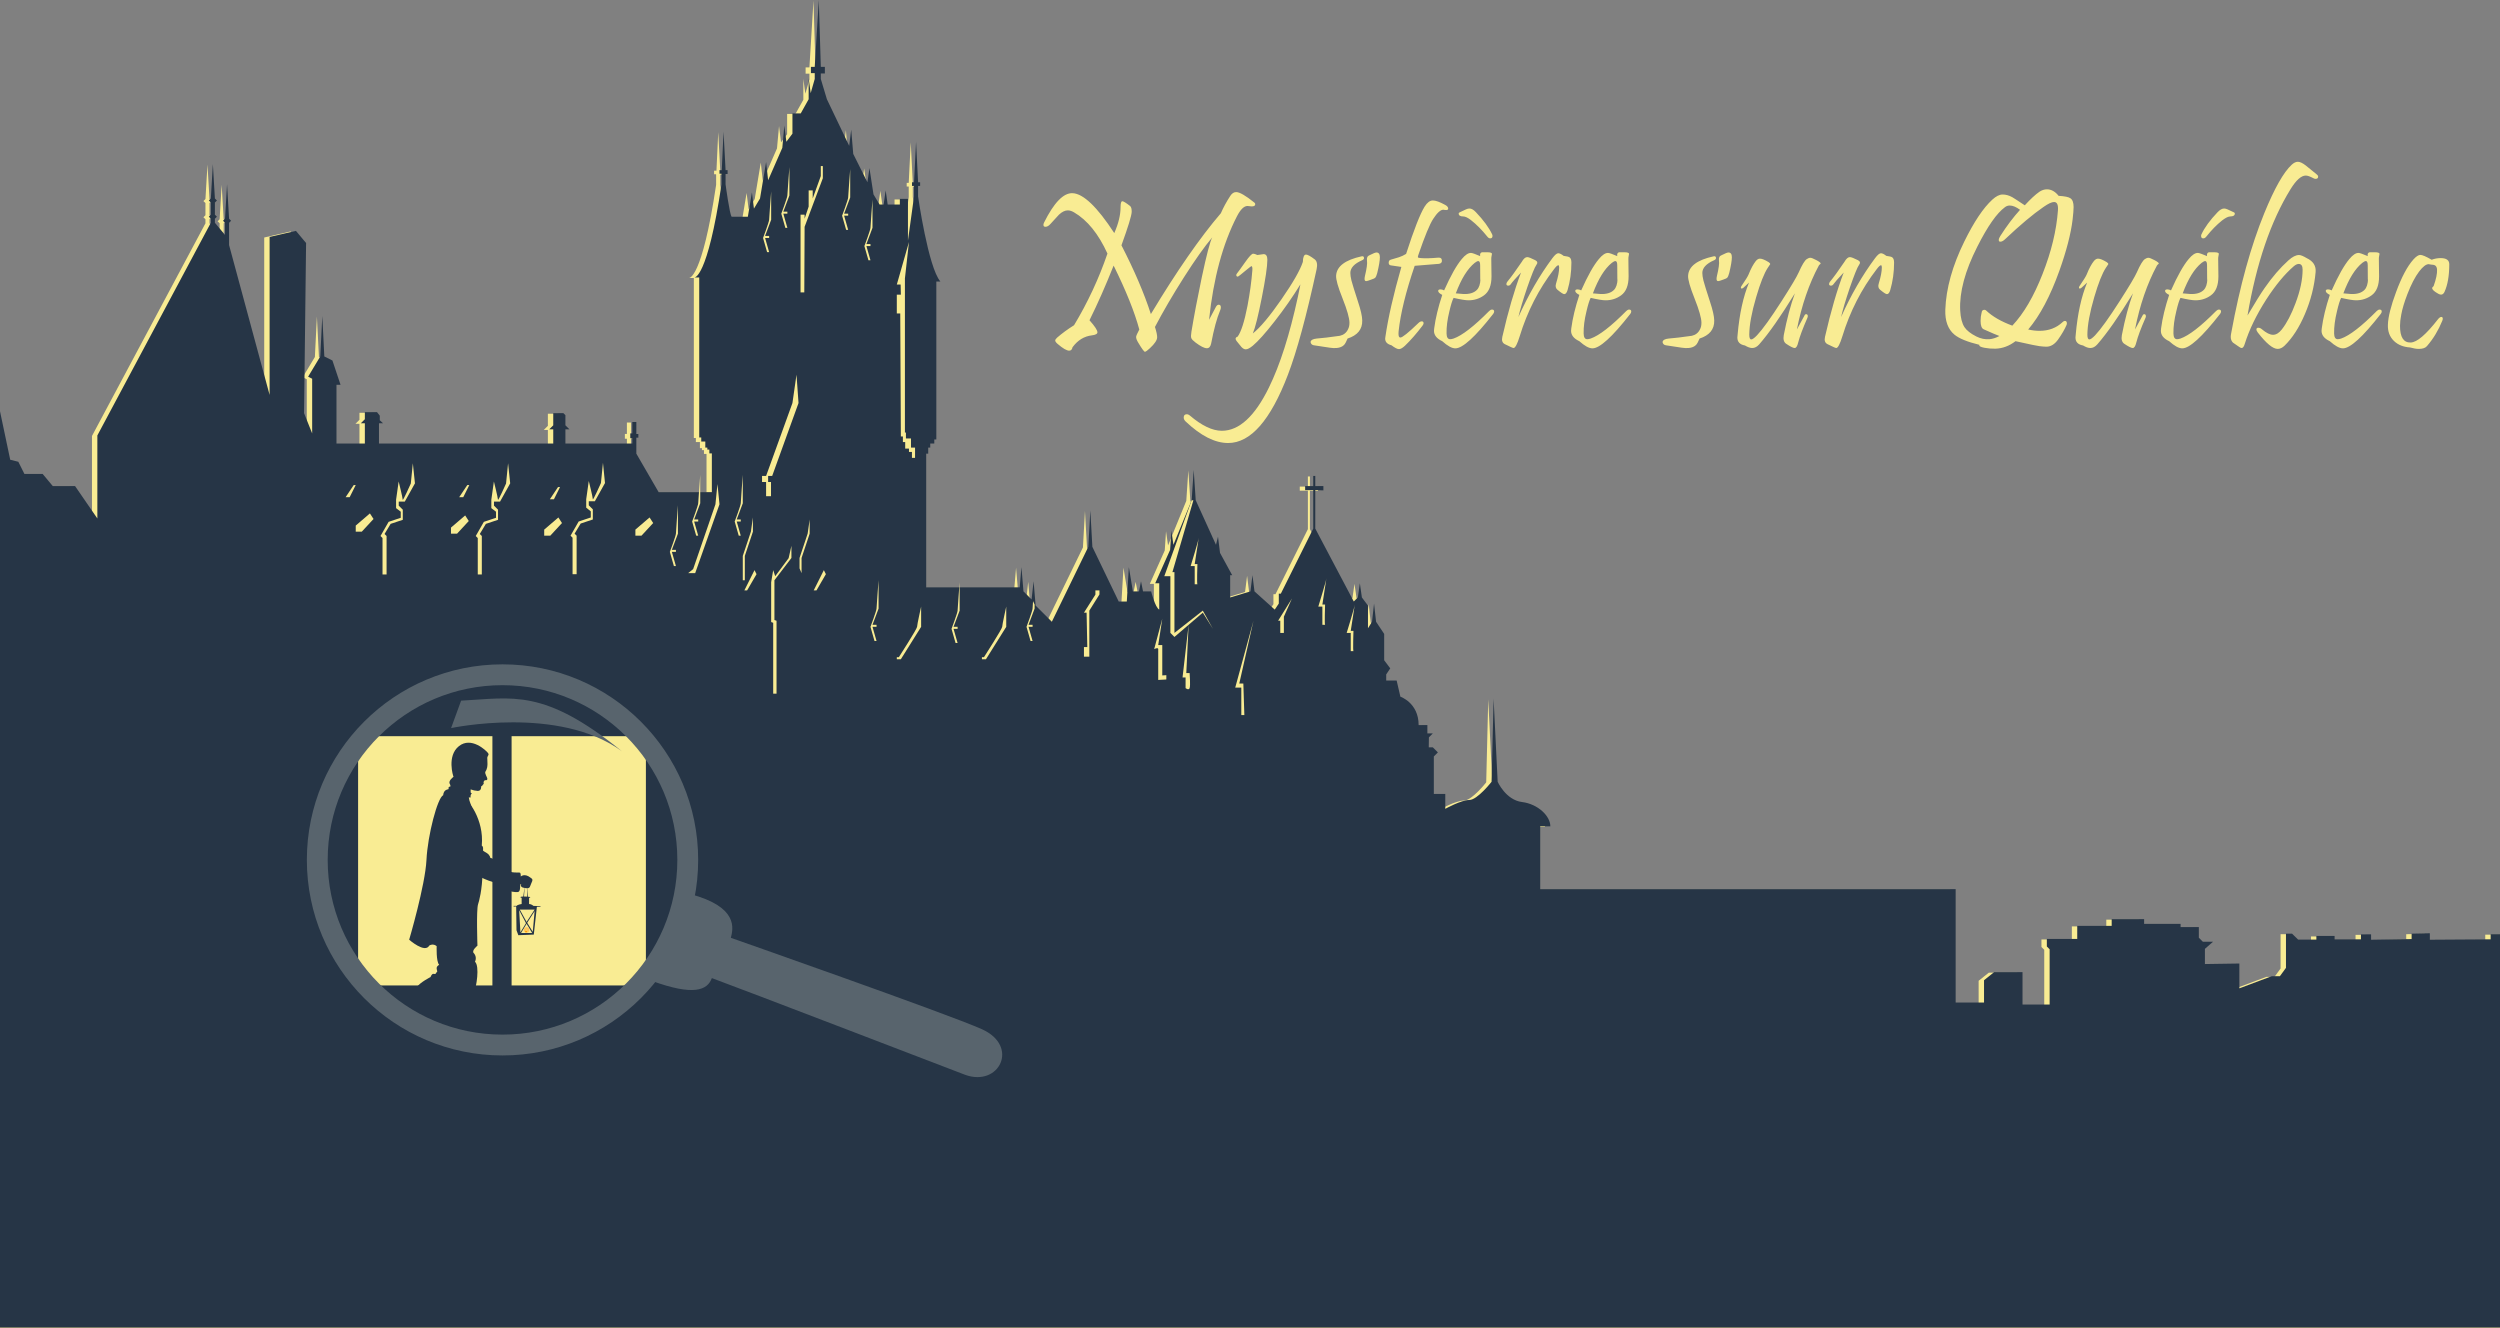 <svg width="1440" height="765" viewBox="0 0 1440 765" fill="none" xmlns="http://www.w3.org/2000/svg">
<rect x="0" y="0" width="1440" height="765" fill="#808080" stroke="none"/>
<g clip-path="url(#clip0_444_2946)">
<path d="M1139.69 564.934L1145.53 560.267H1161.87V578.932H1177.49V547.097L1175.88 545.487V541.147H1193.39V533.611H1213.23V529.738H1231.91V532.538H1252.92V534.358H1263.42V540.494L1265.76 542.827H1271.59L1266.92 546.91V555.659L1286.77 555.356V569.658L1305.44 562.659H1310.11L1313.61 557.864V538.103H1317.12L1320.62 541.532H1331.12V539.397H1341.63V541.381H1356.8V538.488H1362.64V541.602L1385.98 541.229V538.103L1396.49 537.881V541.602L1431.51 541.381V538.371H1440.59V543.9H1444.35L1447.85 536.901L1518.92 532.9V524.069H1524.89V534.568L1527.37 538.068H1538.9V764.965H-55V209.061H-18.663L-6.559 220.796L2.779 265.126L7.448 266.292L10.95 273.292H21.456L27.292 280.291H40.132L52.972 298.956V251.127L118.338 128.637V126.304L117.171 125.138L118.338 123.971V116.972L117.171 115.805L118.338 114.639L119.506 94.807L120.673 114.639L121.84 115.805L120.673 116.972V123.971L121.84 125.138L120.673 126.304V128.637L126.509 135.637V128.637L125.342 127.471L126.509 126.304L127.676 106.473L128.844 126.304L130.011 127.471L128.844 128.637V141.47L152.189 227.796V136.803L167.363 133.304L173.2 140.303L172.032 238.295L176.701 249.96V218.463L174.367 217.297L181.37 205.631L182.538 182.299L183.705 205.631L188.374 207.964L193.043 221.963H190.708V255.793H207.05V244.128H204.716L207.05 241.794V237.758H214.054L215.653 239.776V242.378L217.52 244.128H215.186V255.793H315.57V247.627H313.236L315.57 245.294V238.295H321.407L322.574 239.461V245.294L324.908 247.627H322.574V255.793H361.094V252.725H359.926V249.96H361.094V243.369H363.428V250.287H364.595V252.422H363.428V261.626L376.268 283.791H406.955V261.474H405.485V259.293H404.317V258.126H403.15V254.627H400.815V252.294H399.648V160.135H396.823C396.823 160.135 404.317 161.301 412.488 106.473V100.371H411.321V98.307H412.675L413.702 76.142L414.869 98.307H416.037V100.57H414.869V106.473C414.869 106.473 417.204 123.971 418.371 125.138H427.709L430.044 111.139L431.211 120.471L434.713 114.639L438.215 93.64L439.382 104.139L447.553 85.474L448.72 72.642L449.887 81.975L453.389 77.308V65.643H458.151L462.727 57.477V45.461L463.894 53.977L466.229 45.811V42.44H464.034V38.812H466.229L468.563 0.315L469.731 38.812H472.065V42.58H469.731V45.776L473.232 57.442L486.072 84.273L487.239 74.94L488.407 88.939L496.578 105.271L497.745 97.105L500.079 112.27L503.581 118.103H505.916L507.083 109.937L508.25 118.103H515.254V114.907H519.923V138.95L523.425 113.507V107.453H522.257V105.341H523.425L524.592 82.01L525.759 105.341H526.926V107.453H525.759V113.507C525.759 113.507 531.595 154.337 538.599 162.503H536.264V253.495H535.097V255.828H532.763V258.161H531.595V261.661H530.428V338.655H584.262L585.254 326.989L586.422 340.988L591.091 345.654L592.258 335.155L593.425 349.154L602.763 358.486L623.774 315.323L624.941 294.325L626.108 315.323L641.283 346.821H645.952L647.119 326.989L649.454 340.988H652.955L654.123 335.155L655.29 340.988H659.959C659.959 340.988 662.294 350.32 664.628 351.487V336.321H662.294L670.896 317.073L671.632 305.991L672.799 314.157L683.304 288.492L684.472 270.994L685.639 288.492L697.311 314.157L698.479 309.49L699.646 318.823L706.649 331.655H705.482V344.487L717.155 340.988L718.322 331.655L719.489 340.988L731.162 351.487L733.497 347.987V342.271H734.664L753.34 304.789V282.624H748.671V280.291H753.34V274.458H754.507V280.291H759.176V282.776L754.507 282.624V304.789L776.685 346.786L779.02 344.452L780.187 336.286L781.354 344.452L784.856 349.119V362.219L787.191 358.463L788.358 347.964L789.525 358.463L794.194 365.462V380.628L797.696 385.294L795.361 388.794V392.293H801.373L803.532 401.626C803.532 401.626 814.038 405.126 814.038 417.958H819.068V422.776H822.208L819.944 425.039L819.874 430.79H822.208L825.127 433.706L822.792 436.04V457.621H829.387V466.219C829.387 466.219 838.55 461.121 843.219 461.121C847.888 461.121 856.059 450.622 856.059 450.622L857.226 402.792L859.561 450.622C859.561 450.622 864.23 461.121 873.568 462.287C882.906 463.454 889.909 470.453 889.909 476.286H884.073V512.45H1123.36V577.778H1139.7L1139.69 564.934Z" fill="#F9EC93"/>
<path d="M1142.8 564.619L1148.63 559.952H1164.97V578.617H1180.59V546.782L1178.98 545.172V540.832H1196.49V533.296H1216.33V529.423H1235.01V532.153H1256.02V533.985H1266.53V540.121L1268.86 542.454H1274.7L1270.03 546.537V555.286L1289.87 554.983V569.285L1308.55 562.286H1313.22L1316.72 557.491V537.788H1320.22L1323.72 541.206H1334.23V539.082H1344.73V541.054H1359.91V538.173H1365.74V541.287L1389.09 540.902V537.788L1399.59 537.554V541.287L1434.61 541.054V538.091H1443.69V543.62H1447.45L1450.95 536.621L1522.03 532.62V523.789H1527.99V534.288L1530.48 537.788H1542V764.685H-51.895V208.734H-15.558L-3.454 220.481L5.884 264.811L10.553 265.977L14.055 272.977H24.561L30.397 279.976H43.237L56.077 298.641V250.812L121.443 128.322V125.989L120.276 124.823L121.443 123.656V116.657L120.276 115.49L121.443 114.324L122.611 94.492L123.778 114.324L124.945 115.49L123.778 116.657V123.656L124.945 124.823L123.778 125.989V128.322L129.614 135.322V128.322L128.447 127.156L129.614 125.989L130.781 106.158L131.949 125.989L133.116 127.156L131.949 128.322V141.155L155.294 227.481V136.488L170.468 132.989L176.305 139.988L175.137 237.98L179.806 249.645V218.148L177.472 216.982L184.475 205.316L185.643 181.985L186.81 205.316L191.479 207.649L196.148 221.648H193.813V255.478H210.155V243.813H207.821L210.155 241.479V237.396H217.159L218.758 239.415V242.063L220.625 243.813H218.291V255.478H318.675V247.312H316.341L318.675 244.979V237.98H324.512L325.679 239.146V244.979L328.013 247.312H325.679V255.478H364.199V252.41H363.031V249.645H364.199V243.054H366.533V249.972H367.7V252.107H366.533V261.311L379.373 283.476H410.025V261.159H408.589V258.978H407.422V257.811H406.255V254.312H403.92V251.979H402.753V159.82H399.94C399.94 159.82 407.422 160.986 415.593 106.158V100.056H414.426V97.992H415.733L416.76 75.827L417.928 97.992H419.095V100.243H417.928V106.158C417.928 106.158 420.262 123.656 421.429 124.823H430.767L433.102 110.824L434.269 120.156L437.771 114.324L441.273 93.325L442.44 103.825L450.611 85.159L451.778 72.327L452.945 81.66L456.447 76.993V65.328H461.221L465.785 57.162V45.146L466.953 53.662L469.287 45.496V42.125H467.093V38.497H469.287L471.622 0L472.789 38.497H475.123V42.3H472.789V45.496L476.291 57.162L489.131 83.993L490.298 74.66L491.465 88.659L499.636 104.991L500.803 96.825L503.138 111.99L506.639 117.823H508.974L510.141 109.657L511.308 117.823H518.312V114.557H522.981V138.588L526.483 113.157V107.091H525.316V104.991H526.483L527.65 81.66L528.817 104.991H529.985V107.091H528.817V113.157C528.817 113.157 534.654 153.987 541.657 162.153H539.323V253.145H538.155V255.478H535.821V257.811H534.654V261.311H533.486V338.305H587.356L588.348 326.639L589.515 340.638L594.184 345.304L595.351 334.805L596.519 348.804L605.857 358.136L626.867 314.973L628.035 293.975L629.202 314.973L644.376 346.471H649.045L650.213 326.639L652.547 340.638H656.049L657.216 334.805L658.383 340.638H663.052C663.052 340.638 665.387 349.97 667.721 351.137V335.971H665.387L673.99 316.723L674.725 305.641L675.892 313.807L686.398 288.142L687.565 270.644L688.732 288.142L700.405 313.807L701.572 309.14L702.739 318.473L709.743 331.305H708.576V344.137L720.248 340.638L721.415 331.305L722.583 340.638L734.255 351.137L736.59 347.637V341.956H737.757L756.433 304.474V282.309H751.764V279.976H756.433V274.143H757.601V279.976H762.27V282.461L757.601 282.309V304.474L779.779 346.471L782.113 344.137L783.28 335.971L784.448 344.137L787.949 348.804V361.893L790.284 358.136L791.451 347.637L792.618 358.136L797.287 365.136V380.301L800.789 384.967L798.455 388.467V391.967H804.466L806.626 401.299C806.626 401.299 817.131 404.799 817.131 417.631H822.173V422.449H825.302L823.049 424.712L822.967 430.463H825.302L828.22 433.38L825.885 435.713V457.294H832.48V465.892C832.48 465.892 841.643 460.794 846.312 460.794C850.981 460.794 859.152 450.295 859.152 450.295L860.32 402.466L862.654 450.295C862.654 450.295 867.323 460.794 876.661 461.961C885.999 463.127 893.003 470.127 893.003 475.96H887.167V512.123H1126.46V577.451H1142.8V564.619Z" fill="#263546"/>
<path d="M472.789 95.658V101.386L468.12 114.324V109.657H465.785V118.99L463.451 125.989V123.656H461.116V168.417H463.276L463.451 130.655L473.956 102.658V95.658H472.789Z" fill="#F9EC93"/>
<path d="M458.782 215.815L456.447 232.147L441.273 274.143H438.938V277.643H441.273V285.809H444.098V277.643H442.44V274.143H444.775L459.949 232.147L458.782 215.815Z" fill="#F9EC93"/>
<path d="M400.419 330.139H396.368L399.251 327.805L412.091 290.475L413.258 278.81L414.426 290.475L400.419 330.139Z" fill="#F9EC93"/>
<path d="M347.308 266.561L346.141 278.226C346.141 278.226 341.472 288.725 341.472 287.559C341.472 286.392 339.137 277.06 339.137 277.06L337.655 287.559V292.412L340.305 294.558V298.058L333.301 300.391L328.632 308.557L329.799 309.724V330.722H332.134V308.557L330.967 307.39L334.468 301.558L341.472 299.224V293.392L339.137 291.058V288.725H342.639L348.476 278.226L347.308 266.561Z" fill="#F9EC93"/>
<path d="M292.657 266.841L291.49 278.506C291.49 278.506 286.821 289.005 286.821 287.839C286.821 286.672 284.486 277.34 284.486 277.34L283.004 287.839V292.692L285.7 294.745V298.245L278.697 300.578L274.028 308.744L275.195 309.91V330.908H277.529V308.744L276.362 307.577L279.864 301.744L286.867 299.411V293.578L284.533 291.245V288.912H288.035L293.871 278.413L292.657 266.841Z" fill="#F9EC93"/>
<path d="M237.796 266.841L236.628 278.506C236.628 278.506 231.959 289.005 231.959 287.839C231.959 286.672 229.625 277.34 229.625 277.34L228.143 287.839V292.692L230.839 294.745V298.245L223.835 300.578L219.166 308.744L220.334 309.91V330.908H222.668V308.744L221.501 307.577L225.003 301.744L232.006 299.411V293.578L229.672 291.245V288.912H233.173L239.01 278.413L237.796 266.841Z" fill="#F9EC93"/>
<path d="M427.849 320.223L432.518 306.224L433.685 298.058V306.224L429.016 320.223V334.222H427.849V320.223Z" fill="#F9EC93"/>
<path d="M460.532 321.389L465.202 307.391L466.369 299.225V307.391L461.7 321.389V330.139L460.532 327.374V321.389Z" fill="#F9EC93"/>
<path d="M455.864 314.39L454.253 321.494L446.525 331.888L445.358 328.389L444.191 335.388V358.3L445.358 358.719V399.549H447.284V357.553L446.07 357.121V334.222L455.864 321.389V314.39Z" fill="#F9EC93"/>
<path d="M474.54 328.389L468.703 340.054H470.303L475.707 330.722L474.54 328.389Z" fill="#F9EC93"/>
<path d="M434.596 328.389L428.76 340.054H430.347L435.763 330.722L434.596 328.389Z" fill="#F9EC93"/>
<path d="M548.077 362.219C548.077 362.219 551.579 352.887 551.579 351.72C551.579 350.554 552.746 335.388 552.746 335.388V351.72L549.244 361.053H551.579V362.219H549.244L551.579 370.385H550.412" fill="#F9EC93"/>
<path d="M501.387 361.053C501.387 361.053 504.888 351.72 504.888 350.554C504.888 349.387 506.056 334.222 506.056 334.222V350.554L502.554 359.886H504.888V361.053H502.554L504.888 369.219H503.721" fill="#F9EC93"/>
<path d="M518.896 379.718H516.561V378.551H517.728C517.728 378.551 528.234 362.219 528.234 361.053C528.234 359.886 530.568 349.387 530.568 349.387V361.053L518.896 379.718Z" fill="#F9EC93"/>
<path d="M567.92 379.718H565.586V378.551H566.753C566.753 378.551 577.259 362.219 577.259 361.053C577.259 359.886 579.593 349.387 579.593 349.387V361.053L567.92 379.718Z" fill="#F9EC93"/>
<path d="M398.668 300.391C398.668 300.391 402.17 291.059 402.17 289.892C402.17 288.725 403.337 273.56 403.337 273.56V289.892L399.835 299.225H402.17V300.391H399.835L402.17 308.557H401.002" fill="#F9EC93"/>
<path d="M423.18 300.391C423.18 300.391 426.682 291.059 426.682 289.892C426.682 288.725 427.849 273.56 427.849 273.56V289.892L424.347 299.225H426.682V300.391H424.347L426.682 308.557H425.515" fill="#F9EC93"/>
<path d="M497.885 141.738C497.885 141.738 501.387 132.405 501.387 131.239C501.387 130.072 502.554 114.907 502.554 114.907V131.239L499.052 140.571H501.387V141.738H499.052L501.387 149.904H500.219" fill="#F9EC93"/>
<path d="M630.953 340.054V342.493L624.358 352.887H625.875C626.284 370.385 626.284 372.718 626.284 372.718H624.358V378.248H627.451V351.72L633.287 342.388V340.054H630.953Z" fill="#F9EC93"/>
<path d="M485.045 124.24C485.045 124.24 488.547 114.907 488.547 113.74C488.547 112.574 489.714 97.408 489.714 97.408V113.74L486.212 123.073H488.547V124.24H486.212L488.547 132.405H487.379" fill="#F9EC93"/>
<path d="M450.027 123.073C450.027 123.073 453.529 113.74 453.529 112.574C453.529 111.407 454.696 96.242 454.696 96.242V112.574L451.194 121.906H453.529V123.073H451.194L453.529 131.239H452.362" fill="#F9EC93"/>
<path d="M439.522 137.072C439.522 137.072 443.024 127.739 443.024 126.573C443.024 125.406 444.191 110.241 444.191 110.241V126.573L440.689 135.905H443.024V137.072H440.689L443.024 145.238H441.856" fill="#F9EC93"/>
<path d="M591.266 361.053C591.266 361.053 594.767 351.72 594.767 350.553C594.767 350.192 594.884 348.465 595.036 346.26C595.935 348.22 595.935 348.22 595.935 348.22V350.553L592.433 359.886H594.767V361.053H592.433L594.767 369.219H593.6" fill="#F9EC93"/>
<path d="M201.401 286.392H199.066L203.735 279.393H204.902L201.401 286.392Z" fill="#F9EC93"/>
<path d="M266.825 286.392H264.491L269.16 279.393H270.327L266.825 286.392Z" fill="#F9EC93"/>
<path d="M319.072 287.559H316.738L321.407 280.56H322.574L319.072 287.559Z" fill="#F9EC93"/>
<path d="M208.404 306.224H204.902V302.724L213.073 295.725L215.151 298.933L208.404 306.224Z" fill="#F9EC93"/>
<path d="M263.265 307.39H259.764V303.891L267.935 296.891L270.012 300.099L263.265 307.39Z" fill="#F9EC93"/>
<path d="M316.959 308.557H313.458V305.058L321.628 298.058L323.706 301.266L316.959 308.557Z" fill="#F9EC93"/>
<path d="M369.486 308.557H365.984V305.058L374.155 298.058L376.233 301.266L369.486 308.557Z" fill="#F9EC93"/>
<path d="M385.828 317.89C385.828 317.89 389.33 308.557 389.33 307.391C389.33 306.224 390.497 291.059 390.497 291.059V307.391L386.995 316.723H389.33V317.89H386.995L389.33 326.056H388.162" fill="#F9EC93"/>
<path d="M523.565 139.405L516.561 163.903H518.767L518.896 169.736H516.561V180.55H518.545L518.896 251.395H520.063V254.615H521.394V258.395H523.565V260.319H525.281V263.749H527.066V257.811H524.732V252.562H521.814V249.132H521.23V160.403L523.565 139.405Z" fill="#F9EC93"/>
<path d="M684.647 359.886L681.145 390.217H682.896V396.353C682.896 396.353 684.693 397.823 685.23 396.353C685.767 394.883 685.23 387.685 685.23 387.685H683.304L684.647 359.886Z" fill="#F9EC93"/>
<path d="M669.472 356.386L664.803 373.885C664.803 373.885 667.138 372.718 667.138 373.885V391.64L671.807 391.383V388.898L669.472 389.05V371.552H667.138L669.472 356.386Z" fill="#F9EC93"/>
<path d="M674.141 364.552V331.888H670.639L686.397 288.142H687.39L675.308 329.555H676.476V364.552L692.817 351.72L698.654 362.219L692.817 352.887L676.476 366.885L674.141 364.552Z" fill="#F9EC93"/>
<path d="M690.483 309.724C690.483 310.89 685.814 326.056 685.814 326.056H688.148V336.555H689.713C689.316 336.555 689.713 324.889 689.713 324.889H688.148L690.483 309.724Z" fill="#F9EC93"/>
<path d="M764.02 333.055C764.02 334.222 759.351 349.387 759.351 349.387H761.686V359.886H763.25C762.853 359.886 763.25 348.221 763.25 348.221H761.686L764.02 333.055Z" fill="#F9EC93"/>
<path d="M780.362 348.22C780.362 349.387 775.693 364.552 775.693 364.552H778.028V375.052H779.592C779.195 375.052 779.592 363.386 779.592 363.386H778.028L780.362 348.22Z" fill="#F9EC93"/>
<path d="M711.494 396.05L721.999 357.553L713.828 393.717H716.163L716.746 411.868H714.995V396.05H711.494Z" fill="#F9EC93"/>
<path d="M736.193 357.553L744.177 344.721L739.508 355.22V364.552H737.442V357.553H736.193Z" fill="#F9EC93"/>
<path d="M283.623 424.047H206.269V567.617H283.623V424.047Z" fill="#F9EC93"/>
<path d="M372.032 424.047H294.677V567.617H372.032V424.047Z" fill="#F9EC93"/>
<path d="M261.305 447.379C261.305 447.379 257.804 449.863 259.169 451.648C259.169 451.998 259.881 453.072 259.169 453.072C258.457 453.072 258.107 453.783 258.457 454.495C258.107 454.845 255.609 454.495 255.259 458.053C252.049 459.476 246.353 480.824 245.641 495.383C244.929 509.942 235.684 541.276 235.684 541.276C235.684 541.276 244.754 549.278 247.251 544.659C247.902 544.236 248.674 544.041 249.447 544.104C250.221 544.167 250.951 544.486 251.524 545.009C251.524 545.009 251.162 553.91 252.948 555.683C251.524 556.756 251.162 557.106 251.874 559.603C250.812 560.664 251.162 561.026 250.45 561.026C249.738 561.026 249.026 560.314 247.964 562.799C247.964 562.799 242.267 565.645 240.131 568.492C237.633 569.203 234.785 570.265 233.361 574.185C230.328 575.584 227.651 577.649 225.529 580.227C223.042 580.939 223.043 580.227 222.33 582.724C220.906 582.724 220.545 584.497 217.346 584.147C215.004 585.283 212.844 586.761 210.938 588.533C211.932 591.23 213.529 593.664 215.607 595.649C216.114 595.336 216.591 594.977 217.031 594.576C217.031 594.576 219.879 607.408 230.56 607.408C234.482 607.408 227.058 603.5 227.058 600.292C227.306 597.384 227.906 594.517 228.844 591.753C228.844 591.753 233.116 593.538 258.387 570.755C258.387 579.294 259.099 582.141 258.387 584.625C257.675 587.11 255.212 598.858 257.687 602.777C257.053 605.938 256.931 609.179 257.325 612.378H263.266L263.371 610.605C263.371 610.605 264.083 613.09 275.114 613.09C280.81 613.09 283.658 612.028 283.658 610.605C283.658 609.182 280.355 608.365 275.721 608.365C273.585 608.365 271.449 606.58 270.025 604.095C269.313 602.672 272.161 611.561 272.873 579.189C273.235 573.496 274.659 574.208 273.235 571.023C274.297 568.888 276.433 556.441 273.585 553.956C273.992 553.153 274.142 552.245 274.015 551.354C273.887 550.462 273.489 549.632 272.873 548.975C271.449 547.552 275.009 544.705 275.009 544.705C275.009 544.705 274.297 524.069 275.371 520.861C276.445 517.653 282.841 494.543 270.387 461.098C270.212 460.519 270.091 459.925 270.025 459.324H271.099C271.099 459.324 270.737 457.54 271.811 457.19L271.099 456.478V454.693C272.412 455.191 273.793 455.49 275.196 455.58C277.437 455.58 277.145 452.92 277.145 452.92C277.145 452.92 278.219 452.558 277.857 452.208C278.219 452.208 278.931 451.135 278.569 450.785C278.207 450.435 279.281 449.362 279.281 449.362C279.281 449.362 280.705 449.712 280.705 448.65C280.705 447.589 278.931 445.442 279.643 444.381C280.355 443.319 281.067 441.884 280.705 437.265C280.355 435.13 282.129 435.13 281.067 433.707C280.005 432.283 271.449 424.094 264.329 429.787C257.208 435.48 261.13 447.25 261.13 447.25" fill="#263546"/>
<path d="M267.889 460.409C269.313 460.409 278.931 471.795 277.507 487.089C278.569 487.8 278.219 488.873 278.219 489.935C279.281 491.008 281.779 491.358 282.491 494.205C283.141 494.241 283.754 494.516 284.213 494.977C284.671 495.438 284.944 496.052 284.977 496.701C286.051 497.763 292.81 502.032 294.946 502.394C297.082 502.756 299.218 502.394 299.615 502.744C300.012 503.094 299.965 504.879 299.965 504.879C299.965 504.879 302.101 502.744 305.661 505.59C306.735 506.302 307.085 506.664 306.023 508.798C304.961 510.933 305.661 512.356 301.354 511.283C299.58 510.933 299.58 508.798 301.004 509.51C299.93 509.148 299.58 509.51 299.58 509.51C299.58 509.51 299.93 513.418 298.506 513.768C297.082 514.118 293.172 513.418 292.459 512.706C292.253 512.466 292.111 512.177 292.048 511.867C291.984 511.557 292.001 511.235 292.098 510.933C292.098 510.933 284.627 510.128 284.452 508.215C282.491 507.725 270.737 503.817 270.025 498.883C269.511 495.208 267.889 460.409 267.889 460.409Z" fill="#263546"/>
<path d="M297.315 522.132L297.502 535.828L298.564 538.674L307.471 538.324L309.245 522.307H311.323V521.957L307.225 521.782C306.552 521.139 305.67 520.759 304.739 520.709V517.151C304.739 517.151 305.451 517.151 305.451 516.801C305.451 516.685 304.844 516.568 304.027 516.486C303.922 516.486 303.782 511.47 303.665 511.458C303.549 511.447 303.665 516.451 303.584 516.451C303.001 516.403 302.417 516.383 301.833 516.393C301.774 516.393 302.311 510.035 302.241 510.035C302.171 510.035 301.506 516.393 301.436 516.393C300.502 516.393 299.767 516.545 299.767 516.801C299.767 517.058 300.467 517.151 300.467 517.151V520.709C300.467 520.709 297.969 521.071 297.619 521.782H295.833V522.156L297.315 522.132Z" fill="#263546"/>
<path d="M299.405 523.917L303.315 531.033L307.949 523.917H299.405Z" fill="#F9EC93"/>
<path d="M299.043 524.267L299.755 537.076L302.965 531.745L299.043 524.267Z" fill="#F9EC93"/>
<path d="M300.117 537.426L303.315 532.095L306.525 537.426H300.117Z" fill="#F9EC93"/>
<path d="M307.949 524.769L303.677 531.523L306.875 536.715L307.949 524.769Z" fill="#FFED94"/>
<path d="M303.315 537.251C304.198 537.251 304.914 536.536 304.914 535.653C304.914 534.77 304.198 534.055 303.315 534.055C302.432 534.055 301.716 534.77 301.716 535.653C301.716 536.536 302.432 537.251 303.315 537.251Z" fill="#FFC45C"/>
<path d="M303.035 535.07C303.432 535.07 303.84 536.924 303.432 536.924C303.023 536.924 303.035 537.298 302.626 536.924C302.218 536.551 302.626 535.07 303.035 535.07Z" fill="#FFA300"/>
<path d="M303.012 535.07C303.222 535.07 303.432 536.143 303.222 536.143C303.012 536.143 303.012 536.353 302.802 536.143C302.592 535.933 302.802 535.07 303.012 535.07Z" fill="#FFF7C5"/>
<path d="M289.448 601.937C348.376 601.937 396.147 554.195 396.147 495.301C396.147 436.408 348.376 388.665 289.448 388.665C230.519 388.665 182.749 436.408 182.749 495.301C182.749 554.195 230.519 601.937 289.448 601.937Z" stroke="#58646D" stroke-width="12" stroke-miterlimit="10"/>
<path d="M375.452 564.992C399.451 573.73 407.446 570.463 410.026 563.382C422.971 568.048 555.934 619.097 555.934 619.097C575.567 626.249 587.38 602.579 565.517 592.791C545.919 584.019 420.975 540.191 420.975 540.191C422.224 535.081 425.737 522.436 397.431 514.946L375.452 564.992Z" fill="#58646D"/>
<path d="M265.601 403.574L259.823 419.381C259.823 419.381 321.944 406.082 358.258 432.762C313.202 396.213 295.354 402.058 265.601 403.574Z" fill="#58646D"/>
</g>
<path d="M722.57 116.734C722.867 116.988 723.015 117.285 723.015 117.623C723.015 118.469 722.338 118.893 720.983 118.893C720.729 118.893 720.327 118.85 719.777 118.766C719.27 118.681 718.868 118.639 718.571 118.639C716.582 118.639 714.572 120.585 712.541 124.479C704.289 140.475 698.915 160.385 696.418 184.21C697.391 182.39 698.682 179.957 700.29 176.91C700.756 175.979 701.327 175.514 702.004 175.514C702.808 175.514 703.21 176.043 703.21 177.101C703.21 177.608 703.062 178.201 702.766 178.878C700.904 183.279 699.19 189.605 697.624 197.857C697.243 199.677 696.418 200.587 695.148 200.587C693.71 200.587 691.53 199.487 688.61 197.286C687.214 196.228 686.41 195.382 686.198 194.747C685.944 194.155 685.965 192.927 686.262 191.065C687.785 181.882 689.753 171.536 692.165 160.025C694.958 146.865 696.989 139.099 698.259 136.729C693.815 141.977 688.356 149.679 681.882 159.835C675.534 169.822 669.991 179.322 665.251 188.336C666.097 190.96 666.521 192.927 666.521 194.239C666.521 195.89 665.124 198.006 662.331 200.587C660.892 201.941 659.94 202.618 659.475 202.618C659.009 202.618 657.761 200.925 655.729 197.54C654.841 196.101 654.396 194.959 654.396 194.112C654.396 193.52 655.01 192.081 656.237 189.796C653.529 179.724 648.599 167.452 641.447 152.979C636.877 164.49 632.243 174.985 627.546 184.464C630.593 187.892 632.116 190.198 632.116 191.383C632.116 192.314 631.058 192.906 628.942 193.16C624.499 193.668 620.775 195.953 617.771 200.016C617.517 201.327 616.882 201.983 615.866 201.983C614.427 201.983 612.206 200.693 609.201 198.111C608.27 197.307 607.805 196.651 607.805 196.144C607.805 195.678 608.186 195.107 608.947 194.43C611.783 191.975 615.02 189.605 618.659 187.32C626.53 174.244 632.941 160.491 637.893 146.061C632.73 134.719 626.319 126.806 618.659 122.32C617.39 121.559 616.184 121.178 615.041 121.178C613.433 121.178 611.74 122.003 609.963 123.653C608.312 125.431 606.662 127.229 605.012 129.049C604.081 130.107 603.129 130.636 602.155 130.636C601.394 130.636 601.013 130.255 601.013 129.493C601.013 129.112 601.14 128.668 601.394 128.16C607.106 116.692 612.565 111.064 617.771 111.275C623.949 111.487 631.968 119.146 641.828 134.254C644.24 128.753 645.446 123.78 645.446 119.337C645.446 117.052 645.785 115.909 646.462 115.909C647.097 115.909 648.578 116.819 650.905 118.639C651.582 119.189 651.9 120.331 651.857 122.066C651.773 124.267 649.805 130.678 645.954 141.3C653.402 155.772 659.051 168.976 662.902 180.909C677.84 156.111 691.276 136.751 703.21 122.828C704.691 119.443 706.511 116.1 708.669 112.799C709.6 111.36 710.721 110.641 712.033 110.641C714.022 110.641 717.535 112.672 722.57 116.734ZM758.371 155.074C752.489 182.2 746.966 202.491 741.804 215.948C731.817 242.101 720.349 255.177 707.399 255.177C699.825 255.177 691.678 251.051 682.961 242.799C682.199 242.079 681.818 241.318 681.818 240.514C681.818 239.244 682.411 238.609 683.596 238.609C684.188 238.609 684.759 238.842 685.31 239.308C692.207 245.19 698.365 248.131 703.781 248.131C713.726 248.131 722.761 239.837 730.886 223.248C737.276 210.257 742.84 192.822 747.58 170.943C747.876 169.378 748.363 166.987 749.04 163.771C744.597 171.007 739.624 178.137 734.123 185.162C728.833 191.933 724.665 196.588 721.618 199.127C719.925 200.523 718.571 201.222 717.556 201.222C716.752 201.222 715.926 200.777 715.08 199.889C714.191 198.746 713.282 197.625 712.351 196.524C711.927 196.017 711.716 195.551 711.716 195.128C711.716 195.086 711.716 195.043 711.716 195.001C711.8 194.493 712.181 194.133 712.858 193.922C714.89 191.171 716.794 185.226 718.571 176.085C719.925 168.891 720.856 162.057 721.364 155.582C721.449 154.059 721.258 153.297 720.793 153.297C720.666 153.297 719.672 154.059 717.81 155.582C714.847 158.079 713.239 159.327 712.985 159.327C712.393 159.327 712.097 159.031 712.097 158.438C712.097 158.142 712.224 157.846 712.478 157.55C713.197 156.661 714.805 154.439 717.302 150.885C719.545 147.711 721.047 146.124 721.809 146.124C722.401 146.124 723.205 146.378 724.221 146.886C726.379 146.547 727.585 146.378 727.839 146.378C729.278 146.378 729.997 147.478 729.997 149.679C729.997 153.36 728.939 160.576 726.823 171.324C724.707 182.031 722.972 188.95 721.618 192.081C725.85 188.738 731.351 182.179 738.122 172.403C744.724 162.882 748.828 155.709 750.437 150.885C750.521 148.049 751.135 146.632 752.277 146.632C753.166 146.632 754.816 147.542 757.229 149.361C758.583 150.377 758.964 152.281 758.371 155.074ZM794.807 148.155C794.807 150.06 794.299 153.106 793.283 157.296C792.902 158.735 792.479 159.666 792.014 160.089C791.802 160.3 791.083 160.618 789.855 161.041C788.29 161.633 787.316 161.93 786.936 161.93C786.301 161.93 785.983 161.507 785.983 160.66C785.983 160.195 786.068 159.581 786.237 158.819C787.253 154.63 787.634 151.731 787.38 150.123C787.168 148.473 787.655 147.436 788.84 147.013C790.913 145.955 792.246 145.426 792.839 145.426C794.151 145.426 794.807 146.336 794.807 148.155ZM784.65 184.591C784.777 189.669 781.963 193.139 776.208 195.001C775.489 196.778 774.812 198.006 774.177 198.683C773.203 199.698 771.765 200.291 769.86 200.46C768.633 200.545 767.321 200.481 765.925 200.27C763.428 199.889 760.36 199.423 756.721 198.873C755.705 198.704 755.091 198.09 754.88 197.032C755.049 195.89 756.234 195.213 758.435 195.001C761.439 194.789 765.882 194.26 771.765 193.414C773.965 192.906 775.531 191.658 776.462 189.669C777.012 188.653 777.287 187.405 777.287 185.924C777.287 183.258 775.954 178.561 773.288 171.832C770.664 165.273 769.437 160.893 769.606 158.692C769.945 153.403 774.833 149.721 784.27 147.647C785.201 147.436 785.666 147.774 785.666 148.663C785.666 149.171 785.327 149.573 784.65 149.869C780.08 151.858 777.795 154.312 777.795 157.232C777.795 158.375 778.007 159.814 778.43 161.549C778.853 163.242 780.122 167.346 782.238 173.863C783.804 178.561 784.608 182.136 784.65 184.591ZM832.385 118.004C833.57 118.639 834.162 119.358 834.162 120.162C834.162 120.712 833.76 120.987 832.956 120.987C832.787 120.987 832.512 120.966 832.131 120.924C831.792 120.839 831.538 120.797 831.369 120.797C829.761 120.797 827.814 122.553 825.529 126.065C823.498 129.197 820.684 136.01 817.087 146.505C816.748 147.436 816.621 147.986 816.706 148.155C816.833 148.451 817.383 148.621 818.356 148.663C820.853 148.875 824.196 148.79 828.386 148.409C829.825 148.282 830.544 148.896 830.544 150.25C830.544 151.181 829.994 151.752 828.894 151.964C828.005 152.091 823.329 152.472 814.865 153.106C809.787 167.96 806.698 180.528 805.598 190.812C805.555 191.362 805.534 191.848 805.534 192.271C805.534 193.71 805.894 194.43 806.613 194.43C807.756 194.43 811.205 191.658 816.96 186.114C817.637 185.437 818.293 185.099 818.928 185.099C819.478 185.099 819.816 185.331 819.943 185.797C820.07 186.305 819.88 186.897 819.372 187.574C815.944 192.102 812.58 195.953 809.279 199.127C807.883 200.439 806.719 201.095 805.788 201.095C804.857 201.095 803.418 200.354 801.472 198.873C799.06 198.238 797.854 196.969 797.854 195.064C797.854 194.768 797.896 194.43 797.98 194.049C799.546 183.131 802.614 169.695 807.185 153.741C804.942 153.445 802.91 153.149 801.091 152.853C800.287 152.726 799.885 152.218 799.885 151.329C799.885 150.356 800.308 149.763 801.154 149.552C802.001 149.34 803.566 148.875 805.852 148.155C807.248 147.69 808.602 147.055 809.914 146.251C814.442 132.244 817.997 123.167 820.578 119.02C822.059 116.65 823.646 115.465 825.339 115.465C826.947 115.465 829.296 116.311 832.385 118.004ZM859.997 180.909C849.714 194.07 842.478 200.65 838.288 200.65C836.299 200.65 833.781 199.275 830.734 196.524C827.561 195.043 825.974 193.054 825.974 190.558C825.974 190.092 826.016 189.605 826.101 189.098C826.862 183.3 828.407 176.889 830.734 169.864C829.169 169.06 828.386 168.299 828.386 167.579C828.386 166.987 828.83 166.69 829.719 166.69C830.396 166.69 831.094 166.881 831.813 167.262C835.58 158.798 838.965 152.789 841.97 149.234C843.916 146.865 845.673 145.68 847.238 145.68C847.958 145.68 849.735 146.293 852.57 147.521C852.359 146.251 852.718 145.51 853.649 145.299C853.692 145.299 854.686 145.299 856.633 145.299C858.452 145.299 859.362 145.616 859.362 146.251C859.362 146.378 859.299 146.738 859.172 147.33C859.045 147.923 858.981 148.473 858.981 148.98C858.981 150.504 859.003 152.387 859.045 154.63C859.087 156.873 859.108 158.375 859.108 159.137C859.108 164.384 857.67 168.045 854.792 170.118C852.168 172.022 849.206 172.975 845.905 172.975C844.17 172.975 841.293 172.509 837.272 171.578C836.553 172.89 835.749 175.45 834.86 179.259C833.675 184.083 833.125 188.357 833.21 192.081C833.252 194.282 833.951 195.382 835.305 195.382C835.812 195.382 836.468 195.255 837.272 195.001C842.181 193.266 849.016 187.976 857.775 179.132C858.326 178.582 858.876 178.307 859.426 178.307C860.23 178.307 860.632 178.688 860.632 179.449C860.632 179.915 860.42 180.401 859.997 180.909ZM852.57 152.853C852.57 151.202 852.211 150.377 851.491 150.377C851.026 150.377 850.349 150.715 849.46 151.393C845.313 154.736 841.674 160.597 838.542 168.976C839.388 169.103 840.869 169.229 842.985 169.356C846.413 169.483 848.973 168.701 850.666 167.008C851.936 165.738 852.634 163.644 852.761 160.724C852.634 162.882 852.57 160.258 852.57 152.853ZM859.489 135.016C859.616 135.312 859.68 135.608 859.68 135.904C859.68 136.835 859.235 137.301 858.347 137.301C857.754 137.301 857.183 136.941 856.633 136.222C853.628 132.455 850.476 129.282 847.175 126.7C845.397 125.346 843.938 124.669 842.795 124.669C841.06 124.669 840.192 124.098 840.192 122.955C840.192 122.701 840.383 122.49 840.764 122.32L844.382 120.606C845.144 120.268 845.821 120.099 846.413 120.099C847.556 120.099 848.783 120.797 850.095 122.193C854.496 126.806 857.627 131.08 859.489 135.016ZM905.129 151.266C905.129 156.809 904.388 162.099 902.907 167.135C902.442 168.658 901.807 169.42 901.003 169.42C900.41 169.42 899.099 168.574 897.067 166.881C896.052 166.035 895.798 164.828 896.306 163.263C897.491 159.412 898.083 156.323 898.083 153.995C898.083 153.191 897.914 152.789 897.575 152.789C897.067 152.789 896.242 153.551 895.1 155.074C886.298 166.542 879.717 179.407 875.358 193.668C873.962 198.196 872.777 200.46 871.804 200.46C871.423 200.46 869.751 199.719 866.789 198.238C865.35 197.519 864.864 196.122 865.329 194.049C868.672 179.407 872.269 167.05 876.12 156.979C872.989 160.279 871 162.543 870.153 163.771C869.815 164.278 869.349 164.532 868.757 164.532C868.037 164.532 867.678 164.215 867.678 163.58C867.678 163.199 867.847 162.776 868.186 162.311C870.259 159.814 873.031 156.005 876.501 150.885C877.559 149.023 878.617 148.092 879.675 148.092C880.437 148.092 881.981 148.684 884.309 149.869C885.62 150.546 885.832 151.456 884.943 152.599C884.012 153.826 882.256 158.163 879.675 165.611C877.22 172.848 875.528 178.518 874.597 182.623C880.352 169.801 886.89 158.481 894.211 148.663C895.607 146.801 896.729 145.87 897.575 145.87C898.337 145.87 899.374 146.378 900.686 147.394C902.463 147.605 903.584 147.88 904.05 148.219C904.769 148.727 905.129 149.742 905.129 151.266ZM938.962 180.909C928.679 194.07 921.442 200.65 917.253 200.65C915.264 200.65 912.746 199.275 909.699 196.524C906.525 195.043 904.938 193.054 904.938 190.558C904.938 190.092 904.981 189.605 905.065 189.098C905.827 183.3 907.372 176.889 909.699 169.864C908.133 169.06 907.351 168.299 907.351 167.579C907.351 166.987 907.795 166.69 908.684 166.69C909.361 166.69 910.059 166.881 910.778 167.262C914.545 158.798 917.93 152.789 920.935 149.234C922.881 146.865 924.637 145.68 926.203 145.68C926.923 145.68 928.7 146.293 931.535 147.521C931.324 146.251 931.683 145.51 932.614 145.299C932.657 145.299 933.651 145.299 935.598 145.299C937.417 145.299 938.327 145.616 938.327 146.251C938.327 146.378 938.264 146.738 938.137 147.33C938.01 147.923 937.946 148.473 937.946 148.98C937.946 150.504 937.967 152.387 938.01 154.63C938.052 156.873 938.073 158.375 938.073 159.137C938.073 164.384 936.634 168.045 933.757 170.118C931.133 172.022 928.171 172.975 924.87 172.975C923.135 172.975 920.257 172.509 916.237 171.578C915.518 172.89 914.714 175.45 913.825 179.259C912.64 184.083 912.09 188.357 912.175 192.081C912.217 194.282 912.915 195.382 914.27 195.382C914.777 195.382 915.433 195.255 916.237 195.001C921.146 193.266 927.98 187.976 936.74 179.132C937.29 178.582 937.84 178.307 938.391 178.307C939.195 178.307 939.597 178.688 939.597 179.449C939.597 179.915 939.385 180.401 938.962 180.909ZM931.535 152.853C931.535 151.202 931.175 150.377 930.456 150.377C929.991 150.377 929.313 150.715 928.425 151.393C924.278 154.736 920.638 160.597 917.507 168.976C918.353 169.103 919.834 169.229 921.95 169.356C925.378 169.483 927.938 168.701 929.631 167.008C930.9 165.738 931.599 163.644 931.726 160.724C931.599 162.882 931.535 160.258 931.535 152.853ZM997.551 148.155C997.551 150.06 997.043 153.106 996.027 157.296C995.646 158.735 995.223 159.666 994.758 160.089C994.546 160.3 993.827 160.618 992.6 161.041C991.034 161.633 990.061 161.93 989.68 161.93C989.045 161.93 988.728 161.507 988.728 160.66C988.728 160.195 988.812 159.581 988.981 158.819C989.997 154.63 990.378 151.731 990.124 150.123C989.912 148.473 990.399 147.436 991.584 147.013C993.658 145.955 994.991 145.426 995.583 145.426C996.895 145.426 997.551 146.336 997.551 148.155ZM987.395 184.591C987.521 189.669 984.707 193.139 978.952 195.001C978.233 196.778 977.556 198.006 976.921 198.683C975.948 199.698 974.509 200.291 972.604 200.46C971.377 200.545 970.065 200.481 968.669 200.27C966.172 199.889 963.104 199.423 959.465 198.873C958.449 198.704 957.836 198.09 957.624 197.032C957.793 195.89 958.978 195.213 961.179 195.001C964.183 194.789 968.627 194.26 974.509 193.414C976.709 192.906 978.275 191.658 979.206 189.669C979.756 188.653 980.031 187.405 980.031 185.924C980.031 183.258 978.698 178.561 976.032 171.832C973.409 165.273 972.181 160.893 972.351 158.692C972.689 153.403 977.577 149.721 987.014 147.647C987.945 147.436 988.41 147.774 988.41 148.663C988.41 149.171 988.072 149.573 987.395 149.869C982.824 151.858 980.539 154.312 980.539 157.232C980.539 158.375 980.751 159.814 981.174 161.549C981.597 163.242 982.867 167.346 984.982 173.863C986.548 178.561 987.352 182.136 987.395 184.591ZM1047.63 152.979C1042.01 163.432 1037.79 175.704 1035 189.796C1036.19 187.722 1037.63 185.077 1039.32 181.861C1039.53 181.269 1039.87 180.973 1040.33 180.973C1040.97 180.973 1041.29 181.375 1041.29 182.179C1041.29 182.433 1041.22 182.708 1041.1 183.004C1038.39 189.182 1036.61 193.943 1035.76 197.286C1035.26 199.402 1034.58 200.46 1033.73 200.46C1032.89 200.46 1031.24 199.635 1028.78 197.984C1027.47 197.053 1027.03 195.403 1027.45 193.033C1029.23 183.808 1031.36 175.789 1033.86 168.976C1025.69 182.263 1018.84 192.06 1013.29 198.365C1012.07 199.762 1010.73 200.46 1009.29 200.46C1008.11 200.46 1006.71 199.973 1005.1 199C1002.18 198.492 1000.72 196.969 1000.72 194.43C1000.72 193.964 1000.77 193.456 1000.85 192.906C1001.91 180.803 1004.11 170.753 1007.45 162.755C1006.73 163.432 1005.65 164.426 1004.22 165.738C1003.67 166.204 1003.24 166.331 1002.95 166.119C1002.61 165.865 1002.67 165.379 1003.14 164.659C1005.42 161.316 1006.78 159.116 1007.2 158.058C1008.51 154.757 1009.89 152.197 1011.33 150.377C1012.09 149.446 1012.89 148.98 1013.74 148.98C1014.88 148.98 1016.55 149.658 1018.75 151.012C1019.34 151.393 1019.64 151.773 1019.64 152.154C1019.64 152.154 1019.18 152.853 1018.24 154.249C1016.13 157.465 1013.89 163.136 1011.52 171.261C1008.93 180.063 1007.62 187.236 1007.58 192.779C1007.58 194.599 1007.96 195.509 1008.72 195.509C1009.4 195.509 1010.5 194.726 1012.02 193.16C1015.28 189.69 1020 183.131 1026.18 173.482C1031.64 164.977 1034.94 159.433 1036.08 156.852C1037.99 152.535 1039.53 149.996 1040.71 149.234C1041.48 148.727 1042.15 148.473 1042.75 148.473C1043.34 148.473 1044.48 148.917 1046.17 149.806C1047.87 150.694 1048.71 151.35 1048.71 151.773C1048.71 151.9 1048.56 152.07 1048.27 152.281C1047.97 152.493 1047.76 152.726 1047.63 152.979ZM1090.99 151.266C1090.99 156.809 1090.25 162.099 1088.77 167.135C1088.3 168.658 1087.67 169.42 1086.86 169.42C1086.27 169.42 1084.96 168.574 1082.93 166.881C1081.91 166.035 1081.66 164.828 1082.17 163.263C1083.35 159.412 1083.94 156.323 1083.94 153.995C1083.94 153.191 1083.77 152.789 1083.43 152.789C1082.93 152.789 1082.1 153.551 1080.96 155.074C1072.16 166.542 1065.58 179.407 1061.22 193.668C1059.82 198.196 1058.64 200.46 1057.66 200.46C1057.28 200.46 1055.61 199.719 1052.65 198.238C1051.21 197.519 1050.72 196.122 1051.19 194.049C1054.53 179.407 1058.13 167.05 1061.98 156.979C1058.85 160.279 1056.86 162.543 1056.01 163.771C1055.67 164.278 1055.21 164.532 1054.62 164.532C1053.9 164.532 1053.54 164.215 1053.54 163.58C1053.54 163.199 1053.71 162.776 1054.04 162.311C1056.12 159.814 1058.89 156.005 1062.36 150.885C1063.42 149.023 1064.48 148.092 1065.53 148.092C1066.3 148.092 1067.84 148.684 1070.17 149.869C1071.48 150.546 1071.69 151.456 1070.8 152.599C1069.87 153.826 1068.12 158.163 1065.53 165.611C1063.08 172.848 1061.39 178.518 1060.46 182.623C1066.21 169.801 1072.75 158.481 1080.07 148.663C1081.47 146.801 1082.59 145.87 1083.43 145.87C1084.2 145.87 1085.23 146.378 1086.54 147.394C1088.32 147.605 1089.44 147.88 1089.91 148.219C1090.63 148.727 1090.99 149.742 1090.99 151.266ZM1193.82 126.446C1192.85 134.571 1190.31 144.41 1186.2 155.963C1180.96 170.605 1174.97 181.882 1168.24 189.796C1170.52 190.304 1172.7 190.558 1174.78 190.558C1180.11 190.558 1184.55 188.865 1188.11 185.479C1188.53 185.056 1188.95 184.845 1189.38 184.845C1190.14 184.845 1190.52 185.31 1190.52 186.241C1190.52 186.537 1190.46 186.855 1190.33 187.193C1189.23 189.732 1187.62 192.504 1185.5 195.509C1183.52 198.302 1181.25 199.698 1178.71 199.698C1177.78 199.698 1176.45 199.592 1174.71 199.381C1174.08 199.381 1169.49 198.429 1160.94 196.524C1157.34 199.275 1153.49 200.714 1149.39 200.841C1147.19 200.883 1145.09 200.714 1143.1 200.333C1140.82 199.91 1139.82 199.339 1140.12 198.619C1133.18 196.926 1128.38 194.959 1125.71 192.716C1122.03 189.627 1120.29 184.866 1120.5 178.434C1120.93 166.161 1124.59 153.022 1131.49 139.015C1137.03 127.758 1142.38 119.76 1147.55 115.021C1149.7 113.032 1151.69 112.037 1153.51 112.037C1155.33 112.037 1157.17 112.545 1159.04 113.561C1159.8 113.984 1162.21 115.549 1166.27 118.258C1169.57 114.661 1172.39 112.058 1174.71 110.45C1176.11 109.519 1177.55 109.054 1179.03 109.054C1181.53 109.054 1183.77 110.302 1185.76 112.799C1189.27 113.01 1191.54 113.476 1192.55 114.195C1193.78 114.999 1194.39 116.692 1194.39 119.273C1194.39 120.755 1194.2 123.146 1193.82 126.446ZM1185.38 121.114C1185.59 117.94 1184.85 116.354 1183.16 116.354C1181.8 116.354 1179.77 117.306 1177.06 119.21C1170.97 123.399 1163.61 129.578 1154.97 137.745C1154 138.676 1153.13 139.163 1152.37 139.205C1151.65 139.29 1151.29 138.972 1151.29 138.253C1151.29 137.576 1151.61 136.772 1152.24 135.841C1155.92 130.086 1159.69 125.092 1163.54 120.86C1161.34 119.21 1159.37 118.385 1157.64 118.385C1156.58 118.385 1155.65 118.702 1154.85 119.337C1150.15 122.765 1144.84 130.361 1138.91 142.125C1131.85 156.048 1128.57 168.256 1129.07 178.751C1129.29 183.025 1130.11 186.262 1131.55 188.463C1132.82 190.367 1135.08 192.145 1138.34 193.795C1140.84 195.064 1143.38 195.593 1145.96 195.382C1147.82 195.213 1149.73 194.599 1151.67 193.541C1150.02 192.949 1147 191.658 1142.59 189.669C1141.41 189.119 1140.82 187.511 1140.82 184.845C1140.82 183.11 1141.03 181.459 1141.45 179.894C1141.54 179.132 1141.92 178.666 1142.59 178.497C1143.14 178.37 1143.63 178.497 1144.05 178.878C1147.65 182.306 1152.67 185.204 1159.1 187.574C1165.66 180.634 1171.46 170.732 1176.49 157.867C1181.57 145.003 1184.53 132.752 1185.38 121.114ZM1242.38 152.979C1236.75 163.432 1232.54 175.704 1229.75 189.796C1230.93 187.722 1232.37 185.077 1234.06 181.861C1234.28 181.269 1234.61 180.973 1235.08 180.973C1235.71 180.973 1236.03 181.375 1236.03 182.179C1236.03 182.433 1235.97 182.708 1235.84 183.004C1233.13 189.182 1231.36 193.943 1230.51 197.286C1230 199.402 1229.32 200.46 1228.48 200.46C1227.63 200.46 1225.98 199.635 1223.53 197.984C1222.22 197.053 1221.77 195.403 1222.19 193.033C1223.97 183.808 1226.11 175.789 1228.61 168.976C1220.44 182.263 1213.58 192.06 1208.04 198.365C1206.81 199.762 1205.48 200.46 1204.04 200.46C1202.86 200.46 1201.46 199.973 1199.85 199C1196.93 198.492 1195.47 196.969 1195.47 194.43C1195.47 193.964 1195.51 193.456 1195.6 192.906C1196.66 180.803 1198.86 170.753 1202.2 162.755C1201.48 163.432 1200.4 164.426 1198.96 165.738C1198.41 166.204 1197.99 166.331 1197.69 166.119C1197.35 165.865 1197.42 165.379 1197.88 164.659C1200.17 161.316 1201.52 159.116 1201.95 158.058C1203.26 154.757 1204.63 152.197 1206.07 150.377C1206.83 149.446 1207.64 148.98 1208.48 148.98C1209.63 148.98 1211.3 149.658 1213.5 151.012C1214.09 151.393 1214.39 151.773 1214.39 152.154C1214.39 152.154 1213.92 152.853 1212.99 154.249C1210.87 157.465 1208.63 163.136 1206.26 171.261C1203.68 180.063 1202.37 187.236 1202.33 192.779C1202.33 194.599 1202.71 195.509 1203.47 195.509C1204.15 195.509 1205.25 194.726 1206.77 193.16C1210.03 189.69 1214.75 183.131 1220.92 173.482C1226.38 164.977 1229.68 159.433 1230.83 156.852C1232.73 152.535 1234.28 149.996 1235.46 149.234C1236.22 148.727 1236.9 148.473 1237.49 148.473C1238.08 148.473 1239.23 148.917 1240.92 149.806C1242.61 150.694 1243.46 151.35 1243.46 151.773C1243.46 151.9 1243.31 152.07 1243.01 152.281C1242.72 152.493 1242.51 152.726 1242.38 152.979ZM1278.69 180.909C1268.41 194.07 1261.17 200.65 1256.98 200.65C1254.99 200.65 1252.47 199.275 1249.43 196.524C1246.25 195.043 1244.67 193.054 1244.67 190.558C1244.67 190.092 1244.71 189.605 1244.79 189.098C1245.55 183.3 1247.1 176.889 1249.43 169.864C1247.86 169.06 1247.08 168.299 1247.08 167.579C1247.08 166.987 1247.52 166.69 1248.41 166.69C1249.09 166.69 1249.79 166.881 1250.5 167.262C1254.27 158.798 1257.66 152.789 1260.66 149.234C1262.61 146.865 1264.36 145.68 1265.93 145.68C1266.65 145.68 1268.43 146.293 1271.26 147.521C1271.05 146.251 1271.41 145.51 1272.34 145.299C1272.38 145.299 1273.38 145.299 1275.32 145.299C1277.14 145.299 1278.05 145.616 1278.05 146.251C1278.05 146.378 1277.99 146.738 1277.86 147.33C1277.74 147.923 1277.67 148.473 1277.67 148.98C1277.67 150.504 1277.69 152.387 1277.74 154.63C1277.78 156.873 1277.8 158.375 1277.8 159.137C1277.8 164.384 1276.36 168.045 1273.48 170.118C1270.86 172.022 1267.9 172.975 1264.6 172.975C1262.86 172.975 1259.98 172.509 1255.96 171.578C1255.24 172.89 1254.44 175.45 1253.55 179.259C1252.37 184.083 1251.82 188.357 1251.9 192.081C1251.94 194.282 1252.64 195.382 1254 195.382C1254.5 195.382 1255.16 195.255 1255.96 195.001C1260.87 193.266 1267.71 187.976 1276.47 179.132C1277.02 178.582 1277.57 178.307 1278.12 178.307C1278.92 178.307 1279.32 178.688 1279.32 179.449C1279.32 179.915 1279.11 180.401 1278.69 180.909ZM1271.26 152.853C1271.26 151.202 1270.9 150.377 1270.18 150.377C1269.72 150.377 1269.04 150.715 1268.15 151.393C1264 154.736 1260.36 160.597 1257.23 168.976C1258.08 169.103 1259.56 169.229 1261.68 169.356C1265.1 169.483 1267.66 168.701 1269.36 167.008C1270.63 165.738 1271.33 163.644 1271.45 160.724C1271.33 162.882 1271.26 160.258 1271.26 152.853ZM1286.75 122.32C1287.09 122.49 1287.26 122.701 1287.26 122.955C1287.26 124.098 1286.39 124.669 1284.66 124.669C1283.51 124.669 1281.95 125.431 1279.96 126.954C1276.83 129.451 1273.8 132.54 1270.88 136.222C1270.33 136.941 1269.74 137.301 1269.1 137.301C1268.26 137.301 1267.83 136.835 1267.83 135.904C1267.83 135.608 1267.9 135.312 1268.02 135.016C1269.84 131.08 1272.95 126.806 1277.36 122.193C1278.71 120.797 1279.96 120.099 1281.1 120.099C1281.65 120.099 1282.31 120.268 1283.07 120.606L1286.75 122.32ZM1334.48 100.484C1334.99 100.865 1335.25 101.288 1335.25 101.754C1335.25 102.6 1334.74 103.023 1333.72 103.023C1333.34 103.023 1332.94 102.896 1332.52 102.643C1330.57 101.627 1329.11 101.119 1328.14 101.119C1325.51 101.119 1322.59 103.722 1319.38 108.927C1307.95 127.42 1299.68 151.689 1294.56 181.734C1298.96 174.286 1302.24 169.018 1304.4 165.929C1308.8 159.581 1313.37 154.27 1318.11 149.996C1320.39 147.923 1322.44 146.886 1324.26 146.886C1325.2 146.886 1326.66 147.478 1328.64 148.663C1332.41 150.44 1334.12 153.128 1333.79 156.725C1333.07 164.934 1331.01 172.996 1327.63 180.909C1324.33 188.653 1320.41 194.726 1315.89 199.127C1314.62 200.354 1313.3 200.968 1311.95 200.968C1309.2 200.968 1305.39 197.836 1300.52 191.573C1299.97 190.854 1299.7 190.24 1299.7 189.732C1299.7 189.098 1300.06 188.78 1300.78 188.78C1301.5 188.78 1302.2 189.076 1302.87 189.669C1305.37 191.785 1307.51 192.843 1309.28 192.843C1311.02 192.843 1312.69 191.827 1314.3 189.796C1317.22 186.072 1319.86 181.015 1322.23 174.625C1324.94 167.431 1326.3 160.999 1326.3 155.328C1326.3 153.128 1325.56 152.027 1324.07 152.027C1323.23 152.027 1322.28 152.472 1321.22 153.36C1316.01 157.846 1310.72 164.236 1305.35 172.53C1299.68 181.375 1295.55 189.902 1292.97 198.111C1292.51 199.677 1291.91 200.46 1291.19 200.46C1290.85 200.46 1290.41 200.27 1289.86 199.889C1287.7 198.45 1286.47 197.604 1286.18 197.35C1285.33 196.503 1284.91 195.403 1284.91 194.049C1284.91 193.372 1285.01 192.547 1285.23 191.573C1290.18 164.617 1296.53 141.66 1304.27 122.701C1310.11 108.44 1315.36 99.172 1320.01 94.898C1321.24 93.756 1322.42 93.185 1323.57 93.185C1324.75 93.185 1326.25 93.883 1328.07 95.279C1330.19 97.014 1332.33 98.749 1334.48 100.484ZM1371.24 180.909C1360.95 194.07 1353.72 200.65 1349.53 200.65C1347.54 200.65 1345.02 199.275 1341.97 196.524C1338.8 195.043 1337.21 193.054 1337.21 190.558C1337.21 190.092 1337.26 189.605 1337.34 189.098C1338.1 183.3 1339.65 176.889 1341.97 169.864C1340.41 169.06 1339.63 168.299 1339.63 167.579C1339.63 166.987 1340.07 166.69 1340.96 166.69C1341.64 166.69 1342.33 166.881 1343.05 167.262C1346.82 158.798 1350.21 152.789 1353.21 149.234C1355.16 146.865 1356.91 145.68 1358.48 145.68C1359.2 145.68 1360.98 146.293 1363.81 147.521C1363.6 146.251 1363.96 145.51 1364.89 145.299C1364.93 145.299 1365.93 145.299 1367.87 145.299C1369.69 145.299 1370.6 145.616 1370.6 146.251C1370.6 146.378 1370.54 146.738 1370.41 147.33C1370.29 147.923 1370.22 148.473 1370.22 148.98C1370.22 150.504 1370.24 152.387 1370.29 154.63C1370.33 156.873 1370.35 158.375 1370.35 159.137C1370.35 164.384 1368.91 168.045 1366.03 170.118C1363.41 172.022 1360.45 172.975 1357.15 172.975C1355.41 172.975 1352.53 172.509 1348.51 171.578C1347.79 172.89 1346.99 175.45 1346.1 179.259C1344.92 184.083 1344.37 188.357 1344.45 192.081C1344.49 194.282 1345.19 195.382 1346.54 195.382C1347.05 195.382 1347.71 195.255 1348.51 195.001C1353.42 193.266 1360.26 187.976 1369.02 179.132C1369.57 178.582 1370.12 178.307 1370.67 178.307C1371.47 178.307 1371.87 178.688 1371.87 179.449C1371.87 179.915 1371.66 180.401 1371.24 180.909ZM1363.81 152.853C1363.81 151.202 1363.45 150.377 1362.73 150.377C1362.27 150.377 1361.59 150.715 1360.7 151.393C1356.55 154.736 1352.91 160.597 1349.78 168.976C1350.63 169.103 1352.11 169.229 1354.23 169.356C1357.65 169.483 1360.21 168.701 1361.91 167.008C1363.18 165.738 1363.87 163.644 1364 160.724C1363.87 162.882 1363.81 160.258 1363.81 152.853ZM1410.78 152.218C1410.78 158.777 1409.87 164.067 1408.05 168.087C1407.29 169.737 1406.11 170.118 1404.5 169.229C1402.13 167.918 1400.94 166.839 1400.94 165.992C1400.94 165.611 1401.22 165.209 1401.77 164.786C1403.21 160.724 1403.86 157.571 1403.74 155.328C1403.65 153.424 1402.7 152.472 1400.88 152.472C1400.67 152.472 1400.35 152.429 1399.93 152.345C1399.51 152.218 1399.17 152.154 1398.91 152.154C1397.43 152.154 1395.61 153.551 1393.45 156.344C1391.08 159.475 1388.82 163.834 1386.66 169.42C1384.88 174.033 1383.7 177.989 1383.11 181.29C1382.64 183.66 1382.41 185.818 1382.41 187.765C1382.41 194.239 1384.46 197.413 1388.57 197.286C1392.16 197.201 1397.43 192.695 1404.37 183.766C1405.05 182.962 1405.66 182.56 1406.21 182.56C1406.76 182.56 1407.04 182.898 1407.04 183.575C1407.04 183.914 1406.93 184.337 1406.72 184.845C1404.48 190.346 1401.54 195.191 1397.9 199.381C1397.01 200.439 1395.44 200.968 1393.2 200.968C1391.85 200.968 1390.2 200.693 1388.25 200.143C1384.36 199.889 1381.25 198.64 1378.92 196.397C1376.42 193.985 1375.26 190.833 1375.43 186.939C1375.6 182.454 1377.16 176.233 1380.12 168.277C1383.3 159.645 1386.62 153.382 1390.09 149.488C1391.7 147.711 1393.05 146.822 1394.15 146.822C1395.25 146.822 1397.41 147.753 1400.63 149.615C1402.36 148.98 1404.08 148.663 1405.77 148.663C1409.11 148.663 1410.78 149.848 1410.78 152.218Z" fill="#F9EC93"/>
<defs>
<clipPath id="clip0_444_2946">
<rect width="1440" height="765" fill="white"/>
</clipPath>
</defs>
</svg>
